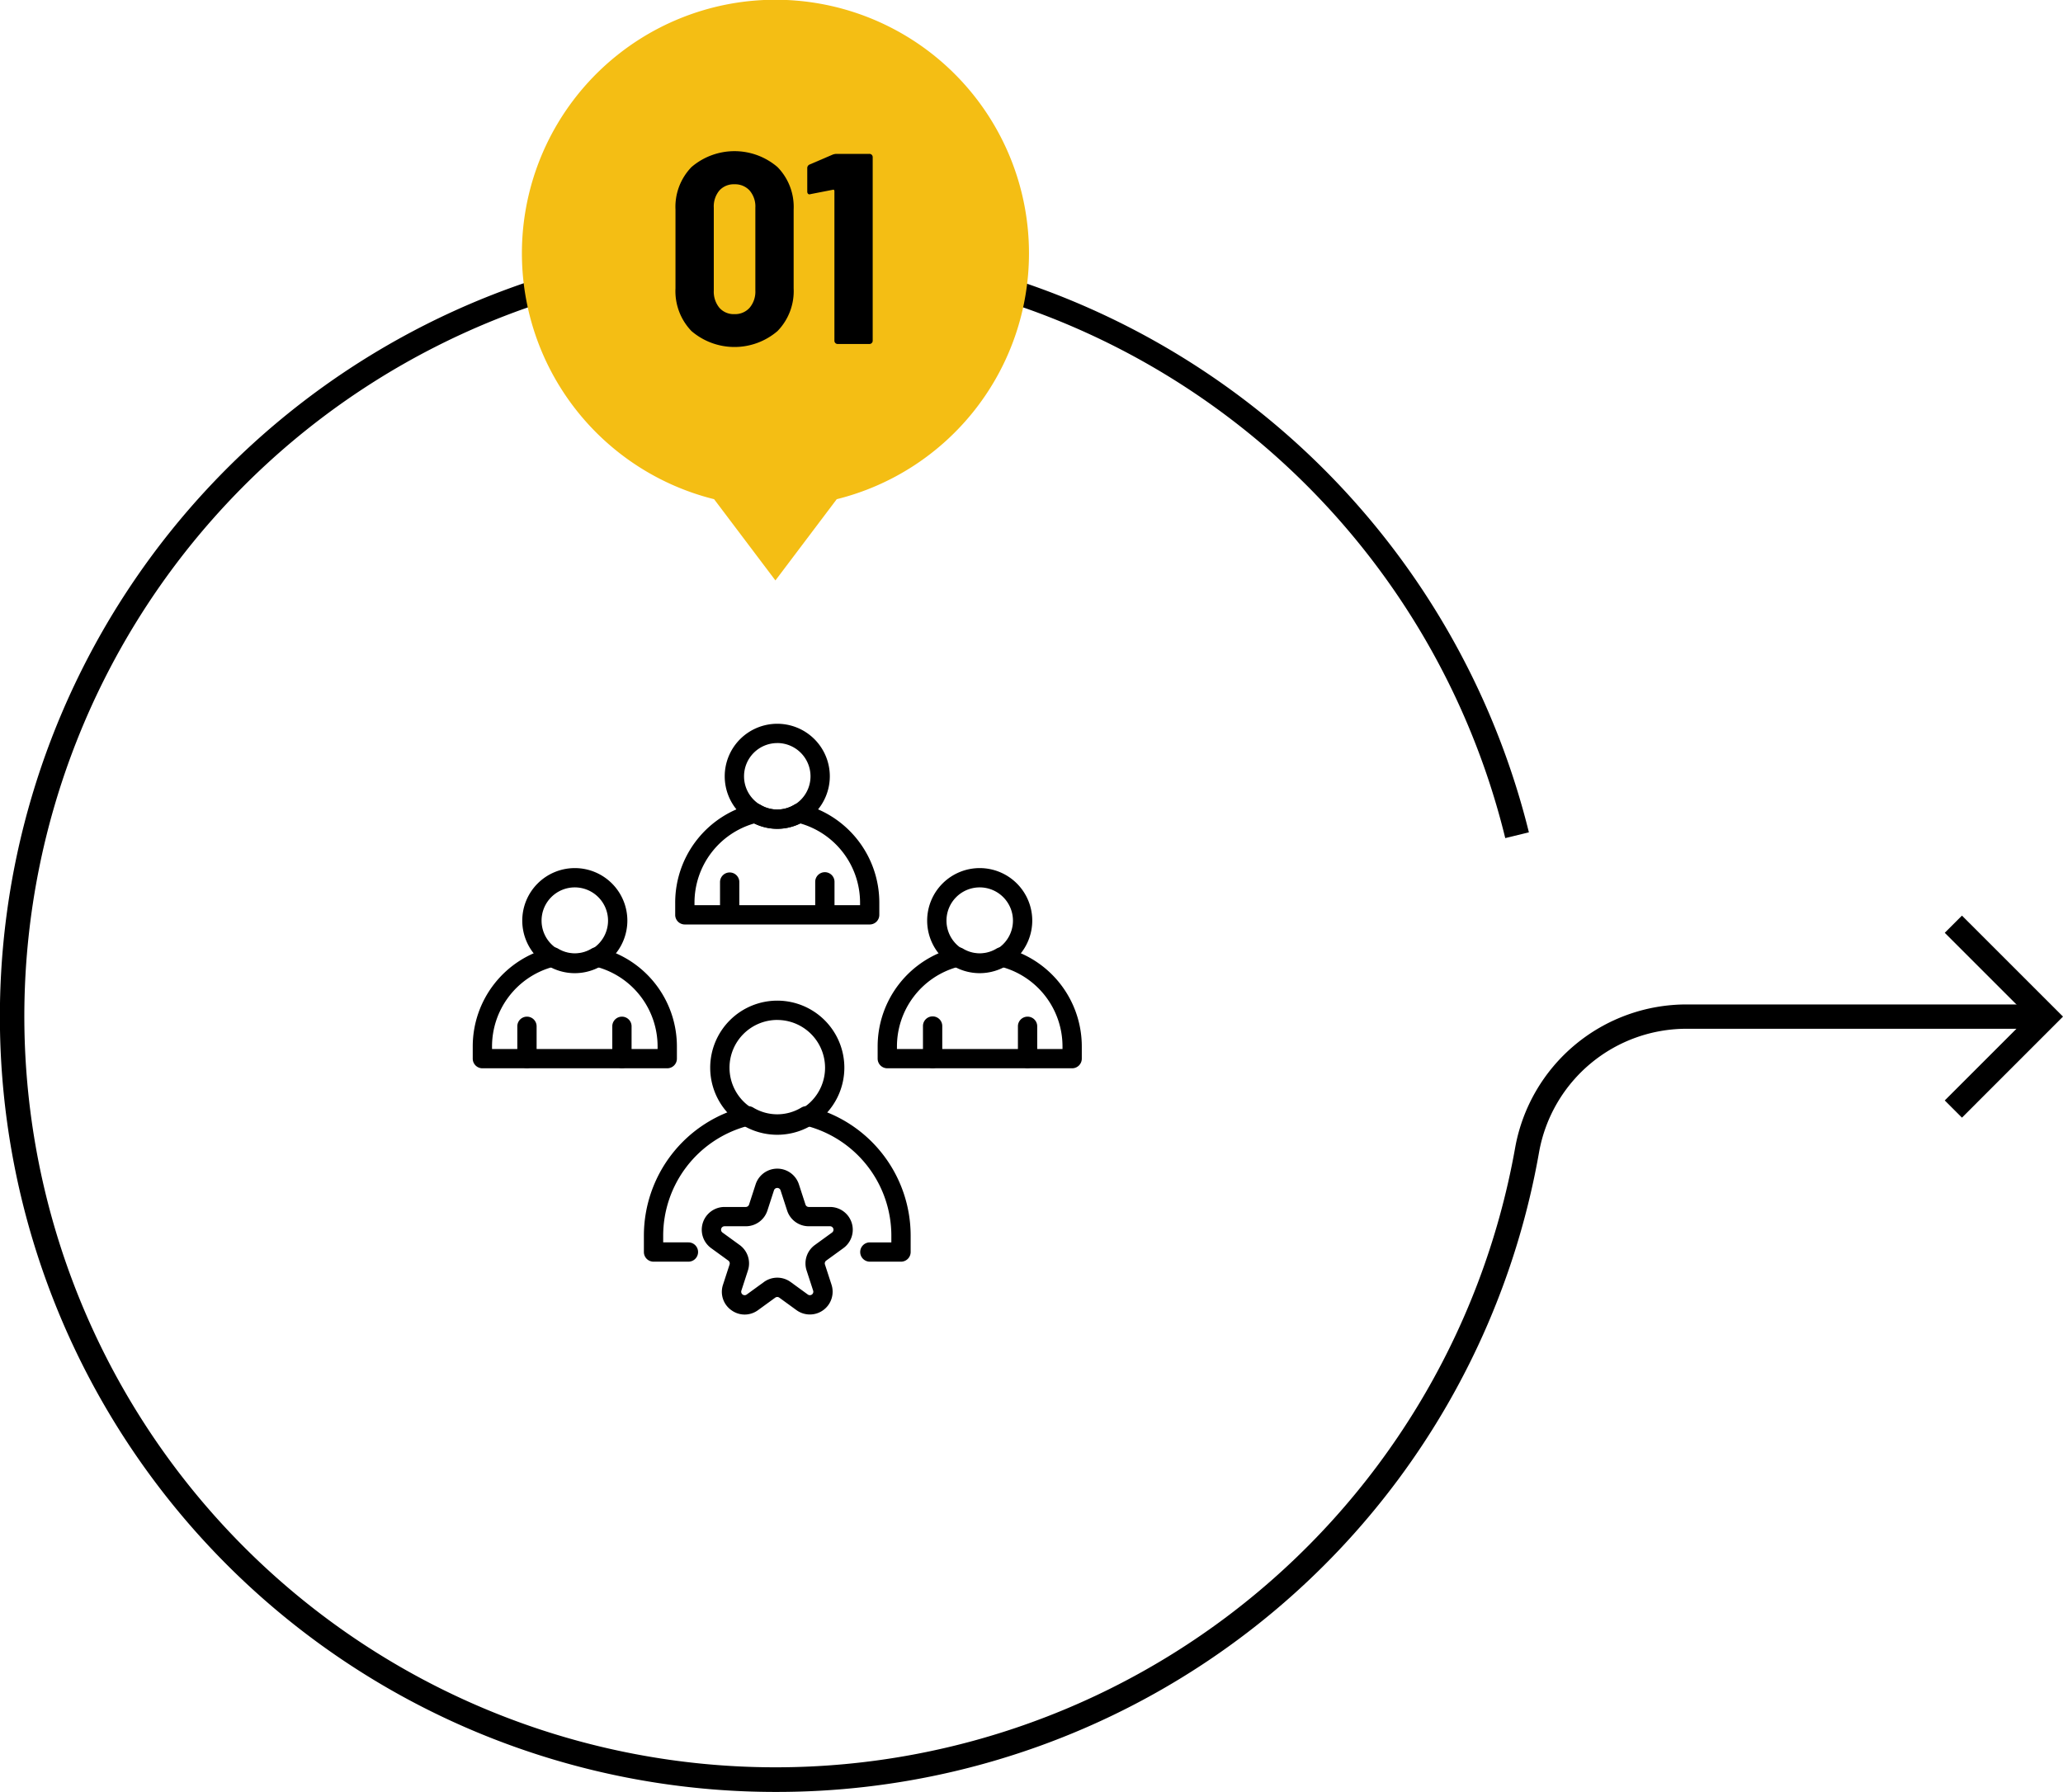 <svg id="cs-solution-01" xmlns="http://www.w3.org/2000/svg" width="279.292" height="242.639" viewBox="0 0 279.292 242.639">
  <g id="Group_4599" data-name="Group 4599" transform="translate(0 32.678)">
    <g id="Group_4597" data-name="Group 4597">
      <path id="Path_40" data-name="Path 40" d="M165.3,291.743a104.982,104.982,0,0,1-4.413-209.872,105.3,105.3,0,0,1,106.411,79.937l-3.2.781A101.7,101.7,0,0,0,63.619,185.244a101.7,101.7,0,0,0,201.819,19.269,23.568,23.568,0,0,1,23.336-19.4h48.5v3.294h-48.5a20.278,20.278,0,0,0-20.092,16.674A104.76,104.76,0,0,1,165.3,291.743Z" transform="translate(-60.314 -81.782)"/>
    </g>
    <g id="Group_4598" data-name="Group 4598" transform="translate(263.285 91.303)">
      <path id="Path_41" data-name="Path 41" d="M222.523,164.581l-2.329-2.329,11.35-11.35-11.35-11.349,2.329-2.328L236.2,150.9Z" transform="translate(-220.194 -137.226)"/>
    </g>
  </g>
  <path id="Path_42" data-name="Path 42" d="M171.868,96.262a34.324,34.324,0,1,0-42.628,33.271l8.3,11,8.3-11A34.306,34.306,0,0,0,171.868,96.262Z" transform="translate(-32.563 -61.938)" fill="#f4be14"/>
  <g id="Group_4600" data-name="Group 4600" transform="translate(91.448 20.468)">
    <path id="Path_43" data-name="Path 43" d="M118.015,98.731a7.788,7.788,0,0,1-2.169-5.792V82.273a7.744,7.744,0,0,1,2.169-5.755,8.949,8.949,0,0,1,11.639,0,7.705,7.705,0,0,1,2.189,5.755V92.939a7.749,7.749,0,0,1-2.189,5.792,8.944,8.944,0,0,1-11.639,0Zm7.87-3.162a3.375,3.375,0,0,0,.774-2.335V82.016a3.308,3.308,0,0,0-.774-2.317,2.653,2.653,0,0,0-2.058-.846,2.6,2.6,0,0,0-2.042.846,3.362,3.362,0,0,0-.753,2.317V93.234a3.431,3.431,0,0,0,.753,2.335,2.569,2.569,0,0,0,2.042.865A2.622,2.622,0,0,0,125.885,95.569Z" transform="translate(-115.846 -74.367)"/>
    <path id="Path_44" data-name="Path 44" d="M130.649,74.59h4.45a.425.425,0,0,1,.313.128.43.43,0,0,1,.128.313V99.893a.439.439,0,0,1-.441.441h-4.3a.439.439,0,0,1-.441-.441V79.629a.25.25,0,0,0-.054-.148.1.1,0,0,0-.128-.036l-3.017.588-.147.038q-.331,0-.331-.405V76.54a.522.522,0,0,1,.331-.515L130.1,74.7A1.557,1.557,0,0,1,130.649,74.59Z" transform="translate(-108.841 -74.223)"/>
  </g>
  <g id="Group_4683" data-name="Group 4683" transform="translate(-376.42 -61.069)">
    <path id="Path_290" data-name="Path 290" d="M491.032,192.526a1.305,1.305,0,0,1-1.305-1.307v-4.351a1.306,1.306,0,1,1,2.612,0v4.351A1.306,1.306,0,0,1,491.032,192.526Z" transform="translate(24.501 13.169)"/>
    <path id="Path_291" data-name="Path 291" d="M470.995,202.3a9.081,9.081,0,1,1,9.081-9.082A9.091,9.091,0,0,1,470.995,202.3Zm0-15.549a6.468,6.468,0,1,0,6.469,6.467A6.475,6.475,0,0,0,470.995,186.755Z" transform="translate(10.654 12.425)"/>
    <path id="Path_292" data-name="Path 292" d="M490.759,214.792h-4.217a1.306,1.306,0,1,1,0-2.612h2.91v-.866a15.382,15.382,0,0,0-11.339-14.873,8.857,8.857,0,0,1-8.21,0,15.382,15.382,0,0,0-11.34,14.873v.866h3.417a1.306,1.306,0,1,1,0,2.612h-4.722a1.305,1.305,0,0,1-1.307-1.307v-2.171a17.99,17.99,0,0,1,13.823-17.538,1.294,1.294,0,0,1,.97.146,6.284,6.284,0,0,0,6.529,0,1.294,1.294,0,0,1,.969-.146,17.989,17.989,0,0,1,13.824,17.538v2.171A1.306,1.306,0,0,1,490.759,214.792Z" transform="translate(7.64 17.116)"/>
    <path id="Path_293" data-name="Path 293" d="M488.68,186.361a7.114,7.114,0,1,1,7.113-7.115A7.122,7.122,0,0,1,488.68,186.361Zm0-11.616a4.5,4.5,0,1,0,4.5,4.5A4.506,4.506,0,0,0,488.68,174.745Z" transform="translate(20.376 6.482)"/>
    <path id="Path_294" data-name="Path 294" d="M503.445,195.69H478.419a1.306,1.306,0,0,1-1.307-1.307v-1.621a13.767,13.767,0,0,1,10.58-13.422,1.294,1.294,0,0,1,.969.145,4.358,4.358,0,0,0,4.54,0,1.293,1.293,0,0,1,.969-.145,13.767,13.767,0,0,1,10.58,13.422v1.621A1.306,1.306,0,0,1,503.445,195.69Zm-23.721-2.612h22.414v-.316A11.162,11.162,0,0,0,494.033,182a6.977,6.977,0,0,1-6.2,0,11.164,11.164,0,0,0-8.107,10.759Z" transform="translate(18.125 10.032)"/>
    <path id="Path_295" data-name="Path 295" d="M482.428,192.526a1.306,1.306,0,0,1-1.307-1.307v-4.351a1.307,1.307,0,1,1,2.613,0v4.351A1.306,1.306,0,0,1,482.428,192.526Z" transform="translate(20.251 13.169)"/>
    <path id="Path_296" data-name="Path 296" d="M472.686,179.461a1.3,1.3,0,0,1-1.305-1.305V173.8a1.306,1.306,0,0,1,2.612,0v4.352A1.305,1.305,0,0,1,472.686,179.461Z" transform="translate(15.404 6.676)"/>
    <path id="Path_297" data-name="Path 297" d="M470.335,173.3a7.114,7.114,0,1,1,7.113-7.113A7.122,7.122,0,0,1,470.335,173.3Zm0-11.614a4.5,4.5,0,1,0,4.5,4.5A4.506,4.506,0,0,0,470.335,161.682Z" transform="translate(11.314)"/>
    <path id="Path_298" data-name="Path 298" d="M485.1,182.625H460.071a1.3,1.3,0,0,1-1.305-1.305V179.7a13.767,13.767,0,0,1,10.578-13.424,1.312,1.312,0,0,1,.971.145,4.358,4.358,0,0,0,4.54,0,1.3,1.3,0,0,1,.969-.145A13.767,13.767,0,0,1,486.4,179.7v1.621A1.3,1.3,0,0,1,485.1,182.625Zm-23.721-2.612h22.414V179.7a11.162,11.162,0,0,0-8.107-10.761,7,7,0,0,1-6.2,0,11.162,11.162,0,0,0-8.107,10.761Z" transform="translate(9.063 3.624)"/>
    <path id="Path_299" data-name="Path 299" d="M464.082,179.461a1.306,1.306,0,0,1-1.307-1.305V173.8a1.307,1.307,0,0,1,2.613,0v4.352A1.306,1.306,0,0,1,464.082,179.461Z" transform="translate(11.123 6.676)"/>
    <path id="Path_300" data-name="Path 300" d="M445.736,192.526a1.306,1.306,0,0,1-1.307-1.307v-4.351a1.306,1.306,0,1,1,2.612,0v4.351A1.305,1.305,0,0,1,445.736,192.526Z" transform="translate(2.026 13.169)"/>
    <path id="Path_301" data-name="Path 301" d="M451.987,186.361a7.114,7.114,0,1,1,7.115-7.115A7.122,7.122,0,0,1,451.987,186.361Zm0-11.616a4.5,4.5,0,1,0,4.5,4.5A4.507,4.507,0,0,0,451.987,174.745Z" transform="translate(2.251 6.482)"/>
    <path id="Path_302" data-name="Path 302" d="M466.753,195.69H441.725a1.305,1.305,0,0,1-1.305-1.307v-1.621A13.766,13.766,0,0,1,451,179.34a1.3,1.3,0,0,1,.971.145,4.358,4.358,0,0,0,4.54,0,1.292,1.292,0,0,1,.969-.145,13.767,13.767,0,0,1,10.58,13.422v1.621A1.306,1.306,0,0,1,466.753,195.69Zm-23.721-2.612h22.414v-.316A11.162,11.162,0,0,0,457.339,182a7.013,7.013,0,0,1-6.2,0,11.162,11.162,0,0,0-8.107,10.759Z" transform="translate(0 10.032)"/>
    <path id="Path_303" data-name="Path 303" d="M454.34,192.526a1.305,1.305,0,0,1-1.305-1.307v-4.351a1.306,1.306,0,1,1,2.612,0v4.351A1.306,1.306,0,0,1,454.34,192.526Z" transform="translate(6.277 13.169)"/>
    <path id="Path_304" data-name="Path 304" d="M466.966,219.113a3.071,3.071,0,0,1-1.811-.6,3.038,3.038,0,0,1-1.12-3.446l.888-2.734a.466.466,0,0,0-.17-.525l-2.326-1.689a3.082,3.082,0,0,1,1.813-5.575h2.874a.469.469,0,0,0,.447-.325l.888-2.734a3.082,3.082,0,0,1,5.862,0l.888,2.734a.467.467,0,0,0,.446.325h2.875a3.082,3.082,0,0,1,1.811,5.575l-2.326,1.689a.468.468,0,0,0-.17.525l.888,2.734a3.082,3.082,0,0,1-4.744,3.446l-2.324-1.689a.465.465,0,0,0-.551,0l-2.327,1.691A3.075,3.075,0,0,1,466.966,219.113Zm-2.726-11.956a.47.47,0,0,0-.276.851l2.324,1.688a3.076,3.076,0,0,1,1.12,3.446l-.888,2.735a.469.469,0,0,0,.723.524l2.326-1.691a3.07,3.07,0,0,1,3.623,0l2.323,1.688a.468.468,0,0,0,.723-.522l-.888-2.735a3.079,3.079,0,0,1,1.12-3.446l2.326-1.688a.47.47,0,0,0-.276-.851h-2.875a3.075,3.075,0,0,1-2.931-2.129l-.888-2.734a.469.469,0,0,0-.893,0l-.888,2.735a3.073,3.073,0,0,1-2.931,2.129Z" transform="translate(10.268 19.956)"/>
  </g>
</svg>
